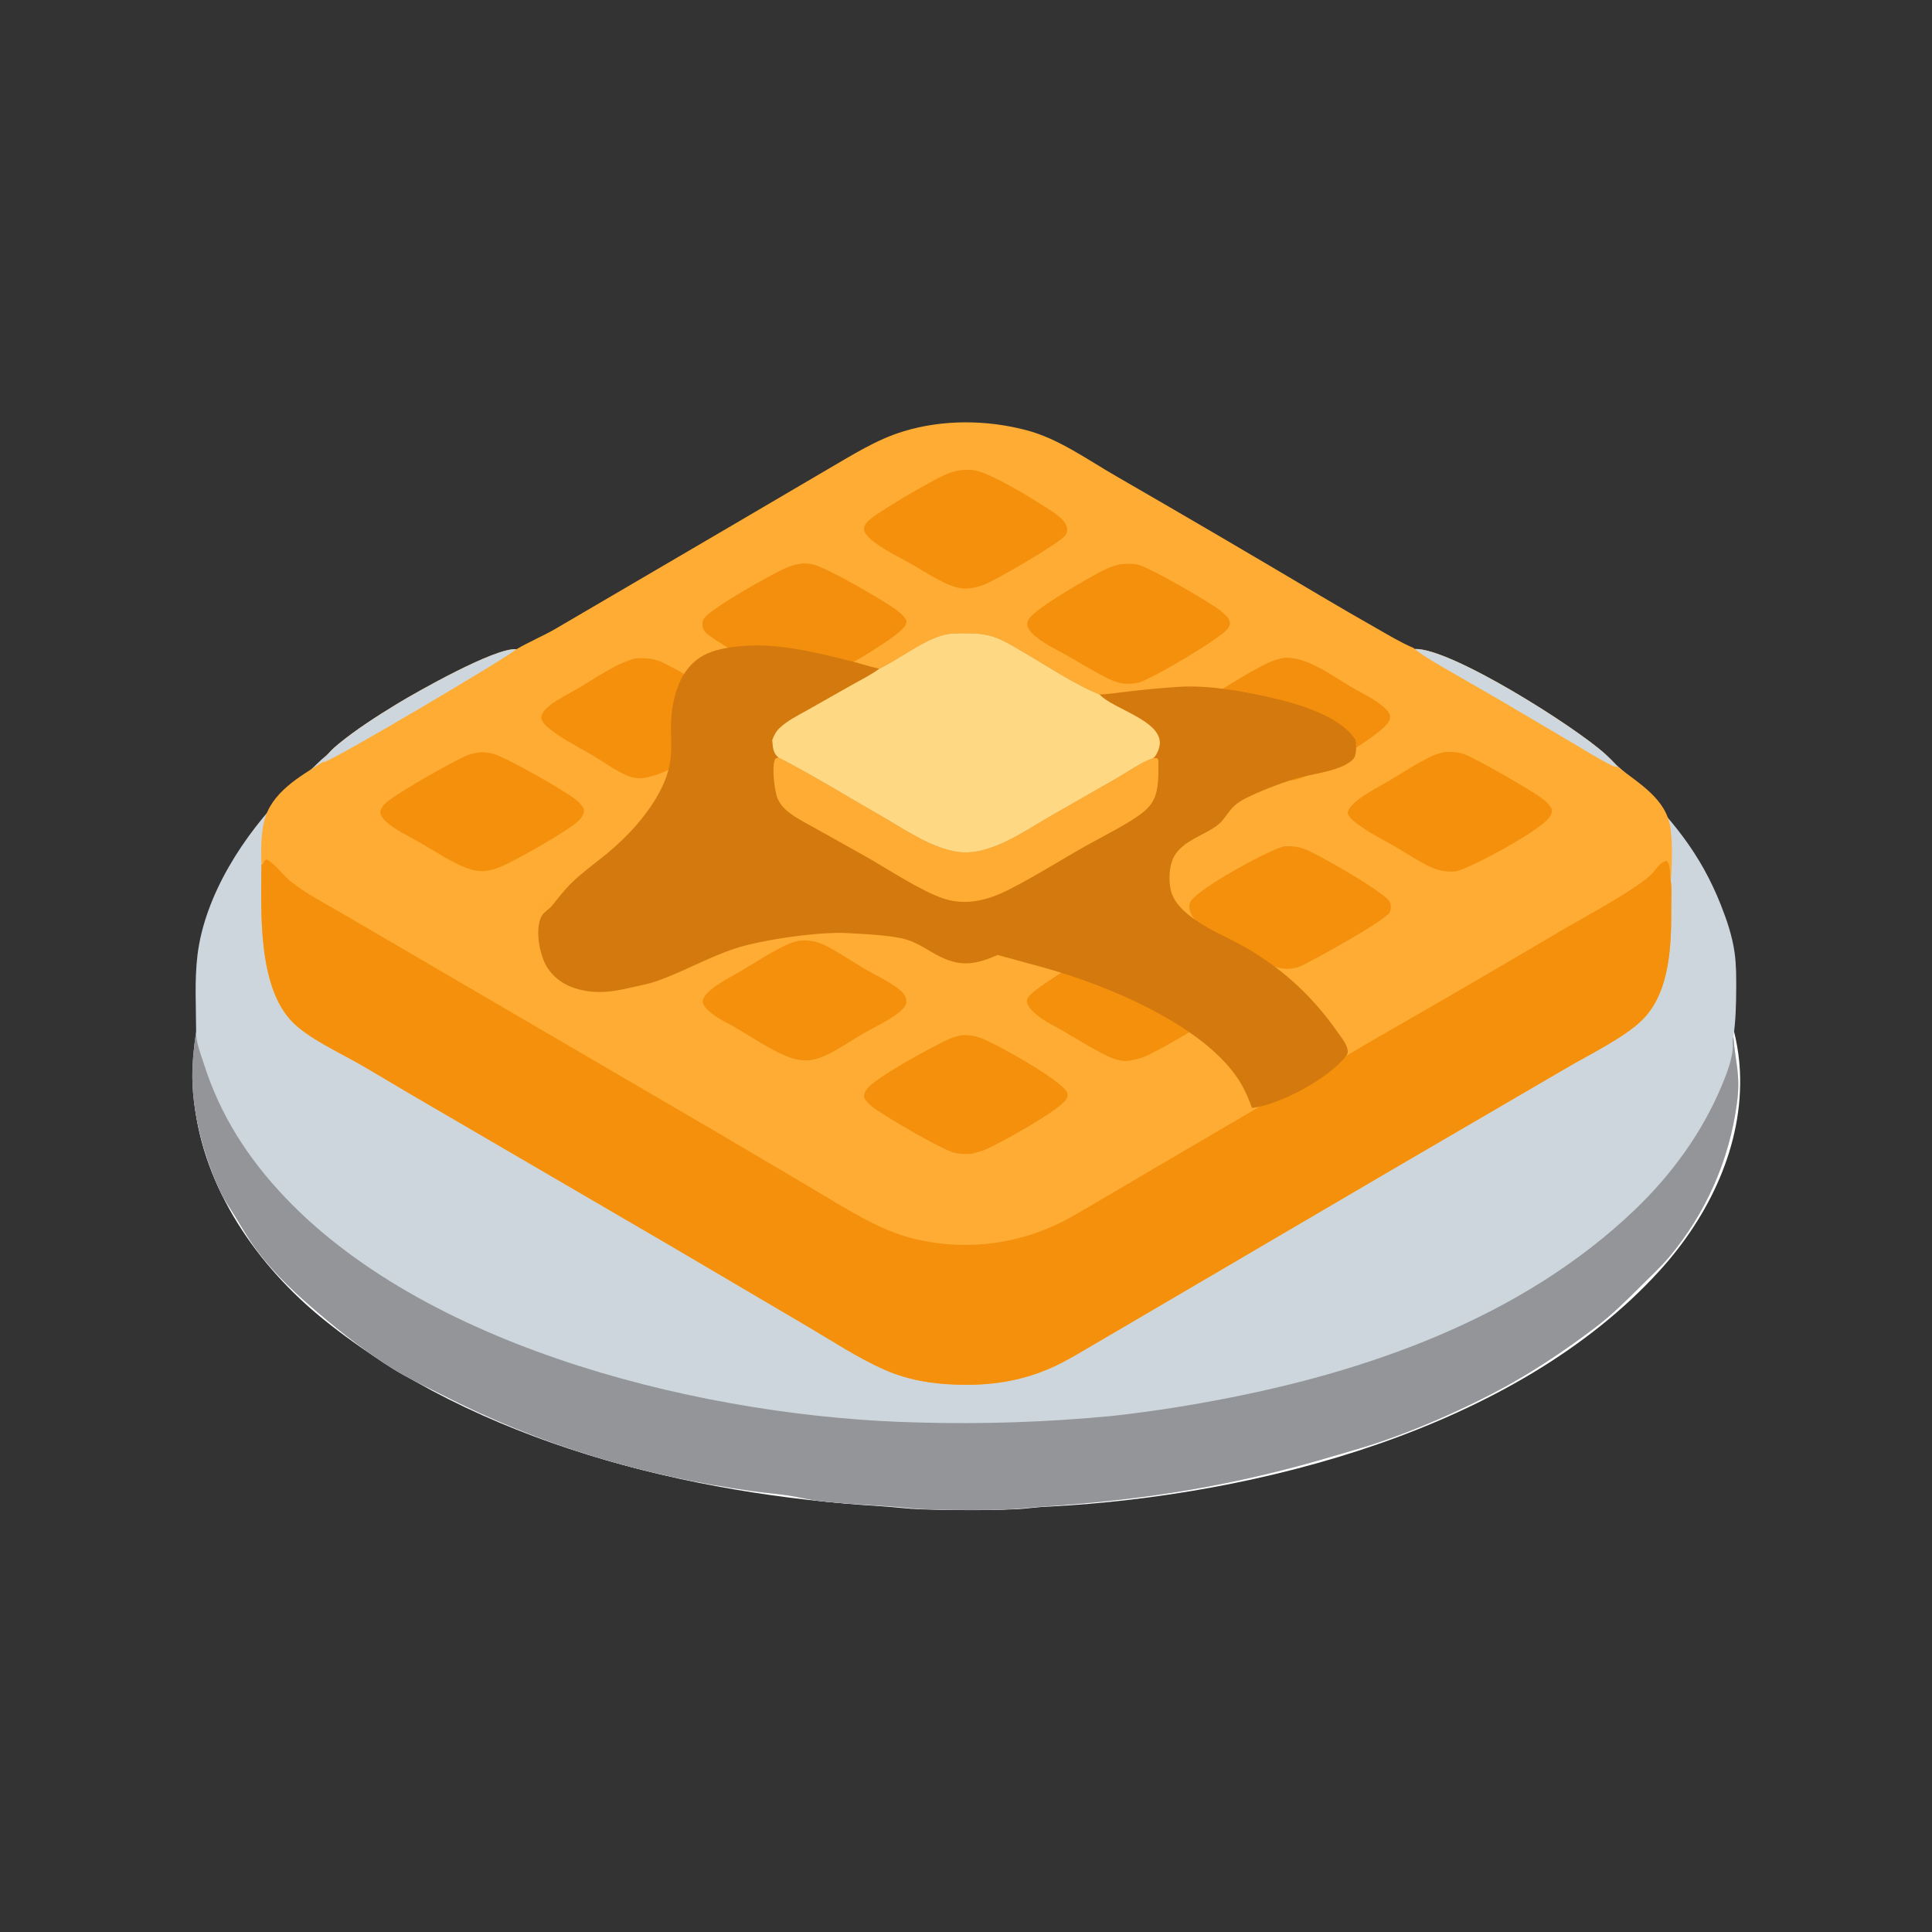 <svg xmlns="http://www.w3.org/2000/svg" viewBox="0 0 512 512" height="512.0px" width="512.0px">
<rect x="0" y="0" width="512" height="512" fill="#333333" stroke="none"/>
<path id="" fill="#fefefe" fill-opacity="1.0" stroke="#000000" stroke-width="0.0" stroke-opacity="1.0" stroke-linecap="round" stroke-linejoin="round"  filling="0" d="M234.297 177.104 C234.661 177.055 234.552 177.062 234.889 177.045 C241.238 176.73 247.654 176.961 254.012 176.96 C261.233 176.96 268.567 176.688 275.772 177.05 C328.36 179.691 392.97 194.333 433.015 230.457 C435.65 232.833 437.775 235.521 440.1 238.175 C442.06 240.411 444.163 242.507 445.947 244.893 C447.447 246.9 448.7 249.111 449.99 251.257 C455.957 261.178 460.502 272 461.09 283.728 C462.08 303.455 452.887 322.355 439.825 336.725 C401.603 378.777 333.275 396.322 278.312 399.245 C275.298 399.285 272.28 399.827 269.26 399.955 C260.978 400.308 252.398 400.243 244.115 399.983 C240.558 399.87 237.014 399.382 233.461 399.165 C182.535 396.05 126.243 382.315 85.822 349.72 C68.228 335.533 53.888 314.887 51.483 292.015 C49.784 275.868 57.557 255.38 67.755 242.957 C70.13 240.065 72.867 237.477 75.512 234.837 C82.444 227.918 89.585 221.904 97.742 216.447 C102.68 213.143 108.19 209.867 113.525 207.246 C115.833 206.113 118.233 205.162 120.565 204.079 C124.274 202.357 127.856 200.397 131.643 198.838 C139.269 195.698 146.961 193.327 154.851 190.977 C169.777 186.532 184.639 182.969 200.048 180.6 C211.412 178.852 222.87 178.208 234.297 177.104 Z"></path>
<path id="" fill="#ccd6dc" fill-opacity="1.0" stroke="#000000" stroke-width="0.0" stroke-opacity="1.0" stroke-linecap="round" stroke-linejoin="round"  filling="0" d="M51.975 273.373 C51.96 266.707 51.527 259.755 52.327 253.15 C54.27 237.127 64.685 221.157 75.874 209.855 C77.44 208.273 79.227 206.885 80.884 205.399 C82.8 203.681 84.556 201.765 86.543 200.129 C94.43 193.637 103.707 188.171 112.744 183.477 C115.796 181.892 118.848 180.208 122.037 178.914 C134.329 173.926 147.087 171.206 160.076 168.792 C173.214 166.312 186.434 164.281 199.711 162.704 C204.552 162.121 209.416 161.752 214.262 161.215 C224.043 160.131 233.991 158.524 243.809 158.007 C250.678 157.647 257.683 157.912 264.562 157.943 C271.533 157.975 278.217 159.037 285.13 159.656 C308.033 161.507 330.817 164.619 353.377 168.976 C362.58 170.663 372.5 172.082 381.322 175.255 C397.483 181.065 420.49 194.53 432.608 206.671 C442.962 217.046 450.59 226.014 456.06 239.853 C457.663 243.912 459.062 248.059 459.678 252.395 C460.14 255.63 460.127 258.877 460.11 262.137 C460.085 266.387 459.99 270.595 459.353 274.81 C459.913 281.83 461.332 284.848 460.3 292.365 C458.305 307.387 452.072 321.533 442.33 333.145 C440.072 335.798 437.44 338.217 434.978 340.68 C431.005 344.647 427.178 348.447 422.692 351.85 C414.105 358.36 404.985 364.41 395.405 369.36 C385.985 374.23 375.915 378.632 365.892 382.075 C361.558 383.562 357.123 384.767 352.73 386.072 C327.072 393.695 303.308 397.522 276.623 399.23 C273.695 399.418 270.78 399.798 267.848 399.94 C260.647 400.285 253.21 400.188 246.006 399.983 C242.745 399.89 239.5 399.462 236.248 399.233 C229.898 398.78 223.564 398.517 217.229 397.788 C214.529 397.478 211.898 396.79 209.219 396.368 C206.075 395.873 202.883 395.647 199.73 395.21 C169.977 391.08 143.369 383.087 116.654 369.385 C112.501 367.257 108.242 365.303 104.268 362.845 C97.899 358.91 90.624 353.283 84.91 348.41 C78.556 342.995 73.147 338.077 68.085 331.36 C65.824 328.358 64.009 325.13 62.049 321.933 C60.841 319.962 59.492 318.053 58.489 315.965 C54.419 307.493 51.407 296.725 51.014 287.295 C50.817 282.577 51.315 278.033 51.975 273.373 Z"></path>
<path id="" fill="#939598" fill-opacity="1.0" stroke="#000000" stroke-width="0.0" stroke-opacity="1.0" stroke-linecap="round" stroke-linejoin="round"  filling="0" d="M459.353 274.81 C459.913 281.83 461.332 284.848 460.3 292.365 C458.305 307.387 452.072 321.533 442.33 333.145 C440.072 335.798 437.44 338.217 434.978 340.68 C431.005 344.647 427.178 348.447 422.692 351.85 C414.105 358.36 404.985 364.41 395.405 369.36 C385.985 374.23 375.915 378.632 365.892 382.075 C361.558 383.562 357.123 384.767 352.73 386.072 C327.072 393.695 303.308 397.522 276.623 399.23 C273.695 399.418 270.78 399.798 267.848 399.94 C260.647 400.285 253.21 400.188 246.006 399.983 C242.745 399.89 239.5 399.462 236.248 399.233 C229.898 398.78 223.564 398.517 217.229 397.788 C214.529 397.478 211.898 396.79 209.219 396.368 C206.075 395.873 202.883 395.647 199.73 395.21 C169.977 391.08 143.369 383.087 116.654 369.385 C112.501 367.257 108.242 365.303 104.268 362.845 C97.899 358.91 90.624 353.283 84.91 348.41 C78.556 342.995 73.147 338.077 68.085 331.36 C65.824 328.358 64.009 325.13 62.049 321.933 C60.841 319.962 59.492 318.053 58.489 315.965 C54.419 307.493 51.407 296.725 51.014 287.295 C50.817 282.577 51.315 278.033 51.975 273.373 C51.91 276.207 53.148 279.173 54.001 281.858 C58.372 295.61 65.735 307.03 75.648 317.428 C114.493 358.178 188.496 375.673 243.052 376.967 C260.345 377.475 277.652 376.892 294.875 375.228 C303.962 374.21 313.007 372.85 321.995 371.155 C362.12 363.695 403.255 349.315 433.265 320.585 C443.123 311.147 451.223 299.983 456.435 287.342 C457.683 284.317 459.115 280.587 459.228 277.277 C459.252 276.548 458.993 275.447 459.353 274.81 Z"></path>
<path id="" fill="#feac33" fill-opacity="1.0" stroke="#000000" stroke-width="0.0" stroke-opacity="1.0" stroke-linecap="round" stroke-linejoin="round"  filling="0" d="M136.859 172.059 C140.22 170.08 143.84 168.589 147.215 166.637 L194.702 138.831 L219.339 124.368 C225.863 120.605 232.167 116.518 239.43 114.31 C249.863 111.138 261.368 111.233 271.887 113.974 C280.663 116.262 288.202 121.858 295.995 126.306 C314.062 136.734 332.067 147.274 350.002 157.927 C354.882 160.819 359.788 163.663 364.723 166.46 C367.873 168.257 371.01 170.161 374.34 171.603 C374.72 171.768 374.575 171.684 374.897 171.991 C384.312 171.588 417.64 192.715 425.455 199.879 C426.592 200.923 427.71 202.024 428.71 203.202 C434.402 207.711 441.752 211.746 442.738 219.756 C443.283 224.192 443.085 229.148 442.783 233.61 C443.072 235.524 442.89 237.78 442.897 239.733 C442.942 249.769 442.822 262.723 435.215 270.29 C430.52 274.965 420.817 279.658 414.875 283.168 L369.368 309.71 L305.572 347.11 L289.42 356.577 C285.92 358.62 282.428 360.772 278.723 362.423 C271.387 365.688 264.012 366.998 256.015 366.988 C248.538 366.978 241.176 366.012 234.291 362.942 C227.155 359.762 220.587 355.375 213.861 351.433 L176.861 329.658 L108.707 289.913 C104.277 287.327 99.899 284.64 95.452 282.09 C90.073 279.002 81.792 275.202 77.528 270.873 C68.212 261.413 69.221 241.407 69.286 229.05 C69.163 225.302 69.135 221.303 70.008 217.636 C71.805 210.089 79.397 205.785 85.497 201.983 C86.514 199.956 88.124 198.448 89.857 197.035 C94.549 193.209 99.936 189.764 105.105 186.606 C110.19 183.498 131.365 171.475 136.859 172.059 Z"></path>
<path id="" fill="#f4900c" fill-opacity="1.0" stroke="#000000" stroke-width="0.0" stroke-opacity="1.0" stroke-linecap="round" stroke-linejoin="round"  filling="0" d="M69.286 229.05 L69.593 229.18 C69.88 228.486 69.897 228.162 70.55 227.763 C72.266 228.248 75.26 232.16 76.883 233.467 C81.069 236.84 86.253 239.481 90.888 242.201 L190.851 300.57 L215.277 314.993 C223.508 319.835 232.235 325.688 241.524 328.113 C255.58 331.73 270.488 329.86 283.215 322.882 C289.848 319.17 296.332 315.202 302.902 311.382 L364.725 275.14 C381.113 265.765 397.43 256.27 413.678 246.657 C419.007 243.513 435.04 234.935 438.13 231.172 C439.123 229.964 440.062 228.43 441.69 228.129 C442.868 229.226 442.438 232.105 442.783 233.61 C443.072 235.524 442.89 237.78 442.897 239.733 C442.942 249.769 442.822 262.723 435.215 270.29 C430.52 274.965 420.817 279.658 414.875 283.168 L369.368 309.71 L305.572 347.11 L289.42 356.577 C285.92 358.62 282.428 360.772 278.723 362.423 C271.387 365.688 264.012 366.998 256.015 366.988 C248.538 366.978 241.176 366.012 234.291 362.942 C227.155 359.762 220.587 355.375 213.861 351.433 L176.861 329.658 L108.707 289.913 C104.277 287.327 99.899 284.64 95.452 282.09 C90.073 279.002 81.792 275.202 77.528 270.873 C68.212 261.413 69.221 241.407 69.286 229.05 Z"></path>
<path id="" fill="#cdd7dd" fill-opacity="1.0" stroke="#000000" stroke-width="0.0" stroke-opacity="1.0" stroke-linecap="round" stroke-linejoin="round"  filling="0" d="M374.897 171.991 C384.312 171.588 417.64 192.715 425.455 199.879 C426.592 200.923 427.71 202.024 428.71 203.202 C427.99 203.271 427.39 202.983 426.76 202.666 C423.373 200.958 420.125 198.878 416.853 196.958 L398.395 186.067 L384.502 178.04 C381.267 176.162 377.845 174.303 374.897 171.991 Z"></path>
<path id="" fill="#cdd6dc" fill-opacity="1.0" stroke="#000000" stroke-width="0.0" stroke-opacity="1.0" stroke-linecap="round" stroke-linejoin="round"  filling="0" d="M85.497 201.983 C86.514 199.956 88.124 198.448 89.857 197.035 C94.549 193.209 99.936 189.764 105.105 186.606 C110.19 183.498 131.365 171.475 136.859 172.059 C135.303 173.7 87.99 201.749 85.788 201.984 C85.692 201.995 85.594 201.983 85.497 201.983 Z"></path>
<path id="" fill="#feab32" fill-opacity="1.0" stroke="#000000" stroke-width="0.0" stroke-opacity="1.0" stroke-linecap="round" stroke-linejoin="round"  filling="0" d="M168.167 224.309 C169.28 224.252 170.393 224.409 171.447 224.771 C175.818 226.278 186.679 232.799 190.884 235.554 C192.548 236.645 194.468 237.885 194.84 239.986 C195.068 241.267 194.768 242.585 194.01 243.642 C192.202 246.201 177.847 254.46 174.266 256.108 C172.632 256.858 171.064 257.375 169.304 257.73 C164.882 257.967 161.157 255.745 157.386 253.678 C153.69 251.653 146.888 248.249 143.967 245.427 C143.311 244.792 142.881 244.062 142.655 243.177 C142.287 241.747 142.618 240.32 143.403 239.091 C144.097 238.005 145.082 237.144 146.109 236.383 C148.486 234.621 151.195 233.26 153.718 231.72 C156.723 229.885 159.59 227.806 162.756 226.246 C164.488 225.393 166.273 224.7 168.167 224.309 Z"></path>
<path id="" fill="#f4900c" fill-opacity="1.0" stroke="#000000" stroke-width="0.0" stroke-opacity="1.0" stroke-linecap="round" stroke-linejoin="round"  filling="0" d="M340.223 224.284 C342.08 224.161 343.757 224.341 345.53 224.932 C348.65 225.971 367.3 236.638 368.342 239.063 C368.65 239.78 368.65 241.141 368.277 241.832 C367.145 243.916 347.28 255.023 343.99 256.335 C340.577 257.27 338.24 256.525 335.163 255.045 C331.252 253.165 321.007 247.652 317.967 245.06 C316.84 244.1 315.815 242.892 315.36 241.458 C315.072 240.548 315.077 239.699 315.57 238.854 C317.54 235.489 335.967 225.365 340.223 224.284 Z"></path>
<path id="" fill="#f38f0c" fill-opacity="1.0" stroke="#000000" stroke-width="0.0" stroke-opacity="1.0" stroke-linecap="round" stroke-linejoin="round"  filling="0" d="M340.457 174.308 C342.485 174.245 344.285 174.682 346.168 175.388 C350.363 176.963 354.002 179.642 357.84 181.902 C360.522 183.482 363.598 184.931 366.04 186.844 C366.842 187.471 367.967 188.426 368.305 189.428 C368.522 190.075 368.358 190.647 368.04 191.226 C366.195 194.59 351.502 203.072 347.553 205.018 C346.18 205.693 344.785 206.19 343.33 206.649 C342.113 206.818 340.707 207.02 339.49 206.787 C335.225 205.972 325.78 199.984 321.793 197.452 C319.515 196.006 316.195 193.988 315.668 191.114 C315.483 190.107 315.738 189.284 316.335 188.469 C318.553 185.444 332.142 177.458 335.935 175.713 C337.428 175.027 338.835 174.576 340.457 174.308 Z"></path>
<path id="" fill="#f4900c" fill-opacity="1.0" stroke="#000000" stroke-width="0.0" stroke-opacity="1.0" stroke-linecap="round" stroke-linejoin="round"  filling="0" d="M296.678 149.555 C298.355 149.392 300.385 149.242 302.002 149.768 C305.562 150.926 319.793 159.128 323.06 161.561 C323.967 162.238 325.478 163.43 325.842 164.557 C326.08 165.29 325.887 165.781 325.51 166.421 C324.038 168.905 305 180.098 301.723 180.892 C298.295 181.634 296.2 181.124 293.155 179.574 C289.62 177.774 286.205 175.664 282.755 173.704 C280.27 172.291 277.433 170.97 275.163 169.236 C274.08 168.407 272.692 167.276 272.308 165.914 C272.123 165.259 272.315 164.644 272.647 164.067 C274.295 161.208 289.288 152.649 292.553 151.065 C293.897 150.413 295.235 149.944 296.678 149.555 Z"></path>
<path id="" fill="#f38f0c" fill-opacity="1.0" stroke="#000000" stroke-width="0.0" stroke-opacity="1.0" stroke-linecap="round" stroke-linejoin="round"  filling="0" d="M212.516 149.329 C213.53 149.337 214.529 149.366 215.519 149.601 C219.274 150.494 234.262 159.169 237.645 161.714 C238.65 162.47 239.542 163.258 240.198 164.345 C240.269 164.932 240.19 165.302 239.885 165.817 C238.092 168.837 223.285 177.292 219.602 179.044 C217.786 179.908 216.01 180.54 214.071 181.071 C212.901 181.236 211.878 181.115 210.744 180.777 C205.75 179.286 192.647 171.826 188.217 168.62 C187.228 167.905 186.34 167.216 186.19 165.937 C186.094 165.129 186.175 164.393 186.694 163.74 C188.914 160.95 204.296 152.235 208.391 150.468 C209.762 149.877 211.04 149.538 212.516 149.329 Z"></path>
<path id="" fill="#f4900c" fill-opacity="1.0" stroke="#000000" stroke-width="0.0" stroke-opacity="1.0" stroke-linecap="round" stroke-linejoin="round"  filling="0" d="M254.782 124.573 C256.183 124.463 257.46 124.418 258.832 124.774 C263.915 126.094 274.377 132.596 278.975 135.633 C280.43 136.596 282.565 138.201 282.803 140.077 C282.892 140.803 282.71 141.335 282.28 141.911 C280.678 144.044 264.767 153.168 261.685 154.563 C260.11 155.275 258.62 155.696 256.905 155.914 C254.155 156.286 251.433 155.036 249.038 153.808 C246.358 152.433 243.81 150.785 241.191 149.297 C237.918 147.438 234.251 145.723 231.31 143.383 C230.396 142.656 229.244 141.603 228.972 140.412 C228.821 139.75 229.368 138.888 229.761 138.391 C231.48 136.217 247.008 127.346 250.308 125.883 C251.785 125.228 253.178 124.805 254.782 124.573 Z"></path>
<path id="" fill="#f4900c" fill-opacity="1.0" stroke="#000000" stroke-width="0.0" stroke-opacity="1.0" stroke-linecap="round" stroke-linejoin="round"  filling="0" d="M211.82 249.285 C214.868 248.982 217.042 249.645 219.691 251.067 C222.935 252.81 226.022 254.905 229.194 256.783 C232.292 258.615 236.066 260.255 238.761 262.615 C239.347 263.127 239.941 263.89 240.109 264.668 C240.287 265.5 240.198 266.103 239.711 266.793 C239.081 267.683 238.153 268.413 237.262 269.033 C234.518 270.94 231.458 272.34 228.575 274.015 C225.441 275.835 222.414 277.998 219.133 279.54 C217.702 280.215 216.358 280.688 214.802 280.98 C213.075 281.092 211.21 280.915 209.577 280.335 C204.605 278.572 199.714 275.118 195.146 272.46 C193.178 271.312 190.968 270.298 189.137 268.952 C188.223 268.28 186.696 267.087 186.329 265.96 C186.115 265.303 186.222 264.882 186.571 264.308 C187.259 263.173 188.388 262.255 189.45 261.48 C191.725 259.825 194.335 258.538 196.752 257.098 C200.641 254.78 204.513 252.195 208.633 250.315 C209.671 249.84 210.71 249.543 211.82 249.285 Z"></path>
<path id="" fill="#f4900c" fill-opacity="1.0" stroke="#000000" stroke-width="0.0" stroke-opacity="1.0" stroke-linecap="round" stroke-linejoin="round"  filling="0" d="M382.712 199.311 C384.385 199.178 386.188 199.267 387.788 199.796 C390.93 200.835 405.697 209.38 408.635 211.57 C409.707 212.369 410.595 213.188 411.225 214.377 C411.325 215.273 411.142 215.804 410.658 216.544 C408.377 220.012 389.897 230.018 385.755 230.931 C383.235 231.144 381.038 230.692 378.76 229.601 C375.752 228.16 372.962 226.249 370.082 224.574 C366.645 222.573 362.942 220.773 359.762 218.381 C358.765 217.63 357.585 216.754 357.155 215.547 C357.23 215.112 357.308 214.765 357.54 214.383 C358.132 213.409 359.03 212.623 359.923 211.933 C362.473 209.964 365.613 208.398 368.387 206.747 C372 204.599 375.54 202.216 379.355 200.438 C380.455 199.926 381.533 199.587 382.712 199.311 Z"></path>
<path id="" fill="#f4900c" fill-opacity="1.0" stroke="#000000" stroke-width="0.0" stroke-opacity="1.0" stroke-linecap="round" stroke-linejoin="round"  filling="0" d="M254.893 274.337 C256.565 274.238 258.113 274.462 259.697 275.002 C263.54 276.308 281.793 286.525 282.827 289.61 C283.05 290.277 282.925 290.71 282.567 291.293 C280.697 294.335 265.288 302.795 261.515 304.475 C260.215 305.053 258.9 305.42 257.522 305.76 C255.952 305.827 254.368 305.875 252.833 305.475 C249.438 304.587 234.596 295.897 231.321 293.423 C230.356 292.692 229.623 291.967 229.033 290.913 C228.888 289.952 229.196 289.34 229.745 288.582 C231.874 285.647 247.668 277.007 251.607 275.308 C252.688 274.842 253.738 274.553 254.893 274.337 Z"></path>
<path id="" fill="#f4900c" fill-opacity="1.0" stroke="#000000" stroke-width="0.0" stroke-opacity="1.0" stroke-linecap="round" stroke-linejoin="round"  filling="0" d="M127.439 199.344 C128.616 199.391 129.726 199.462 130.858 199.81 C134.65 200.976 149.144 209.253 152.36 211.726 C153.354 212.49 154.163 213.27 154.742 214.387 C154.857 215.531 154.407 216.296 153.68 217.148 C151.454 219.755 136.55 228.065 132.989 229.581 C131.414 230.251 129.922 230.706 128.21 230.869 C126.664 230.845 125.416 230.691 123.952 230.149 C119.495 228.498 115.484 225.695 111.377 223.339 C108.718 221.813 105.653 220.38 103.239 218.512 C102.135 217.657 100.927 216.594 100.755 215.136 C100.98 214.376 101.248 213.851 101.763 213.241 C103.669 210.987 119.96 201.809 123.447 200.331 C124.783 199.764 126.007 199.496 127.439 199.344 Z"></path>
<path id="" fill="#f4900c" fill-opacity="1.0" stroke="#000000" stroke-width="0.0" stroke-opacity="1.0" stroke-linecap="round" stroke-linejoin="round"  filling="0" d="M168.227 174.522 C170.547 174.339 172.762 174.409 174.959 175.281 C178.181 176.56 194.722 186.04 195.616 188.6 C196.047 189.832 195.691 191.272 195.052 192.363 C192.874 196.083 180.201 202.725 175.868 204.595 C174.397 205.23 172.893 205.661 171.345 206.06 C169.493 206.389 167.727 206.233 166.004 205.466 C162.966 204.112 160.142 202.029 157.286 200.326 C153.558 198.102 149.372 196.056 145.951 193.39 C145.014 192.66 143.826 191.667 143.473 190.488 C143.326 189.996 143.63 189.267 143.892 188.836 C144.465 187.895 145.34 187.193 146.223 186.559 C148.393 185 150.891 183.795 153.187 182.426 C156.672 180.348 160.124 178.042 163.758 176.244 C165.22 175.52 166.657 174.961 168.227 174.522 Z"></path>
<path id="" fill="#f4900c" fill-opacity="1.0" stroke="#000000" stroke-width="0.0" stroke-opacity="1.0" stroke-linecap="round" stroke-linejoin="round"  filling="0" d="M298.135 249.039 C299.223 248.958 300.19 248.94 301.248 249.253 C305.488 250.51 316.015 257.305 319.887 260.048 C321.76 261.37 324.24 263.473 324.538 265.868 C324.61 266.455 324.517 266.938 324.14 267.41 C322.265 269.743 307.29 278.275 304.015 279.72 C302.25 280.498 300.618 280.952 298.702 281.158 C296.34 281.288 294.015 280.163 291.962 279.113 C288.58 277.382 285.348 275.32 282.06 273.41 C279.75 272.067 277.118 270.835 275.022 269.175 C273.975 268.345 272.553 267.1 272.183 265.76 C272.03 265.205 272.225 264.688 272.535 264.212 C274.207 261.645 290.322 252.15 293.988 250.398 C295.353 249.746 296.652 249.332 298.135 249.039 Z"></path>
<path id="" fill="#d3790d" fill-opacity="1.0" stroke="#000000" stroke-width="0.0" stroke-opacity="1.0" stroke-linecap="round" stroke-linejoin="round"  filling="0" d="M233.072 177.191 C238.253 174.687 244.819 169.56 250.12 168.257 C252.053 167.782 254.15 167.805 256.127 167.823 C258.613 167.846 261.01 167.976 263.38 168.781 C266.173 169.73 268.723 171.397 271.262 172.866 C277.327 176.375 285.025 181.515 291.402 184.033 C294.002 183.97 296.562 183.524 299.142 183.232 C303.493 182.738 308.02 182.293 312.385 182.021 C320.293 181.528 329.135 183.129 336.842 184.877 C343.845 186.465 355.233 189.734 359.252 196.103 C359.345 197.63 359.683 200.101 358.522 201.275 C355.337 204.501 347.067 205.074 342.642 206.536 C338.455 207.919 333.957 209.625 330.015 211.612 C325.195 214.04 325.45 216.756 322.168 219.036 C318.743 221.412 314.09 222.73 311.592 226.249 C309.83 228.736 309.625 232.747 310.225 235.688 C311.63 242.571 322.28 246.954 327.842 249.849 C329.96 250.968 332.022 252.192 334.017 253.518 C342.113 258.8 348.76 265.39 354.312 273.303 C355.293 274.702 356.84 276.54 357.135 278.24 C357.257 278.952 357.108 279.36 356.658 279.933 C351.993 285.868 339.335 292.69 331.795 293.632 C331.027 291.525 330.202 289.498 329.095 287.543 C321.373 273.94 299.9 264.15 285.55 259.192 C278.668 256.815 271.397 255.032 264.375 253.072 C257.592 256.087 253.465 256.235 246.892 252.3 C244.76 251.023 242.649 249.766 240.268 249.009 C236.62 247.85 228.684 247.517 224.646 247.276 C217.161 246.829 201.711 249.069 194.755 251.373 C187.706 253.705 181.155 257.493 174.134 259.973 C171.887 260.767 169.464 261.192 167.144 261.728 C163.11 262.658 159.405 263.295 155.274 262.595 C151.135 261.892 147.657 260.205 145.213 256.675 C143.041 253.535 141.663 246.475 143.475 242.879 C144.033 241.772 145.537 240.955 146.339 239.963 C148.063 237.827 149.685 235.694 151.67 233.783 C154.474 231.083 157.718 228.779 160.728 226.312 C166.407 221.657 172.008 215.547 175.286 208.922 C179.743 199.911 176.72 195.307 178.362 186.64 C179.284 181.773 181.199 177.121 185.459 174.282 C188.061 172.548 191.154 171.905 194.197 171.476 C204.872 169.971 215.575 172.741 225.891 175.302 C228.203 175.876 230.478 176.709 232.816 177.146 L233.072 177.191 Z M206.312 200.775 C205.912 200.893 205.557 200.852 205.373 201.266 C204.47 203.291 205.257 209.904 206.15 211.814 C206.921 213.462 208.198 214.701 209.662 215.743 C211.792 217.26 214.216 218.468 216.493 219.751 L228.891 226.68 C234.856 230.023 243.939 236.095 249.981 238.101 C256.048 240.117 261.865 238.562 267.37 235.762 C274.235 232.272 280.87 228.071 287.572 224.266 C291.905 221.808 299.483 218.129 303.145 215.074 C304.645 213.821 305.735 212.381 306.295 210.49 C307.125 207.704 306.998 204.315 306.97 201.429 L306.678 200.935 C306.303 200.905 305.985 200.888 305.608 200.919 C302.355 202.043 298.967 204.476 295.99 206.202 L278.188 216.389 C273.103 219.332 267.895 222.906 262.29 224.746 C259.215 225.756 256.238 226.273 253.015 225.637 C246.007 224.255 239.714 219.778 233.59 216.28 C224.55 211.116 215.577 205.511 206.312 200.775 Z"></path>
<path id="" fill="#fed882" fill-opacity="1.0" stroke="#000000" stroke-width="0.0" stroke-opacity="1.0" stroke-linecap="round" stroke-linejoin="round"  filling="0" d="M233.072 177.191 C238.253 174.687 244.819 169.56 250.12 168.257 C252.053 167.782 254.15 167.805 256.127 167.823 C258.613 167.846 261.01 167.976 263.38 168.781 C266.173 169.73 268.723 171.397 271.262 172.866 C277.327 176.375 285.025 181.515 291.402 184.033 C291.452 184.088 291.5 184.144 291.553 184.198 C295.147 187.914 307.577 190.895 307.373 197.006 C307.335 198.131 306.627 200.029 305.775 200.796 C305.725 200.843 305.663 200.879 305.608 200.919 C302.355 202.043 298.967 204.476 295.99 206.202 L278.188 216.389 C273.103 219.332 267.895 222.906 262.29 224.746 C259.215 225.756 256.238 226.273 253.015 225.637 C246.007 224.255 239.714 219.778 233.59 216.28 C224.55 211.116 215.577 205.511 206.312 200.775 C206.207 200.669 206.105 200.56 205.995 200.459 C204.762 199.329 204.812 197.7 204.643 196.131 C204.654 196.105 204.666 196.079 204.676 196.053 C205.167 194.821 205.597 193.897 206.564 192.97 C208.692 190.928 211.425 189.628 213.969 188.188 L225.772 181.507 C228.211 180.135 230.824 178.851 233.072 177.191 Z"></path>
</svg>